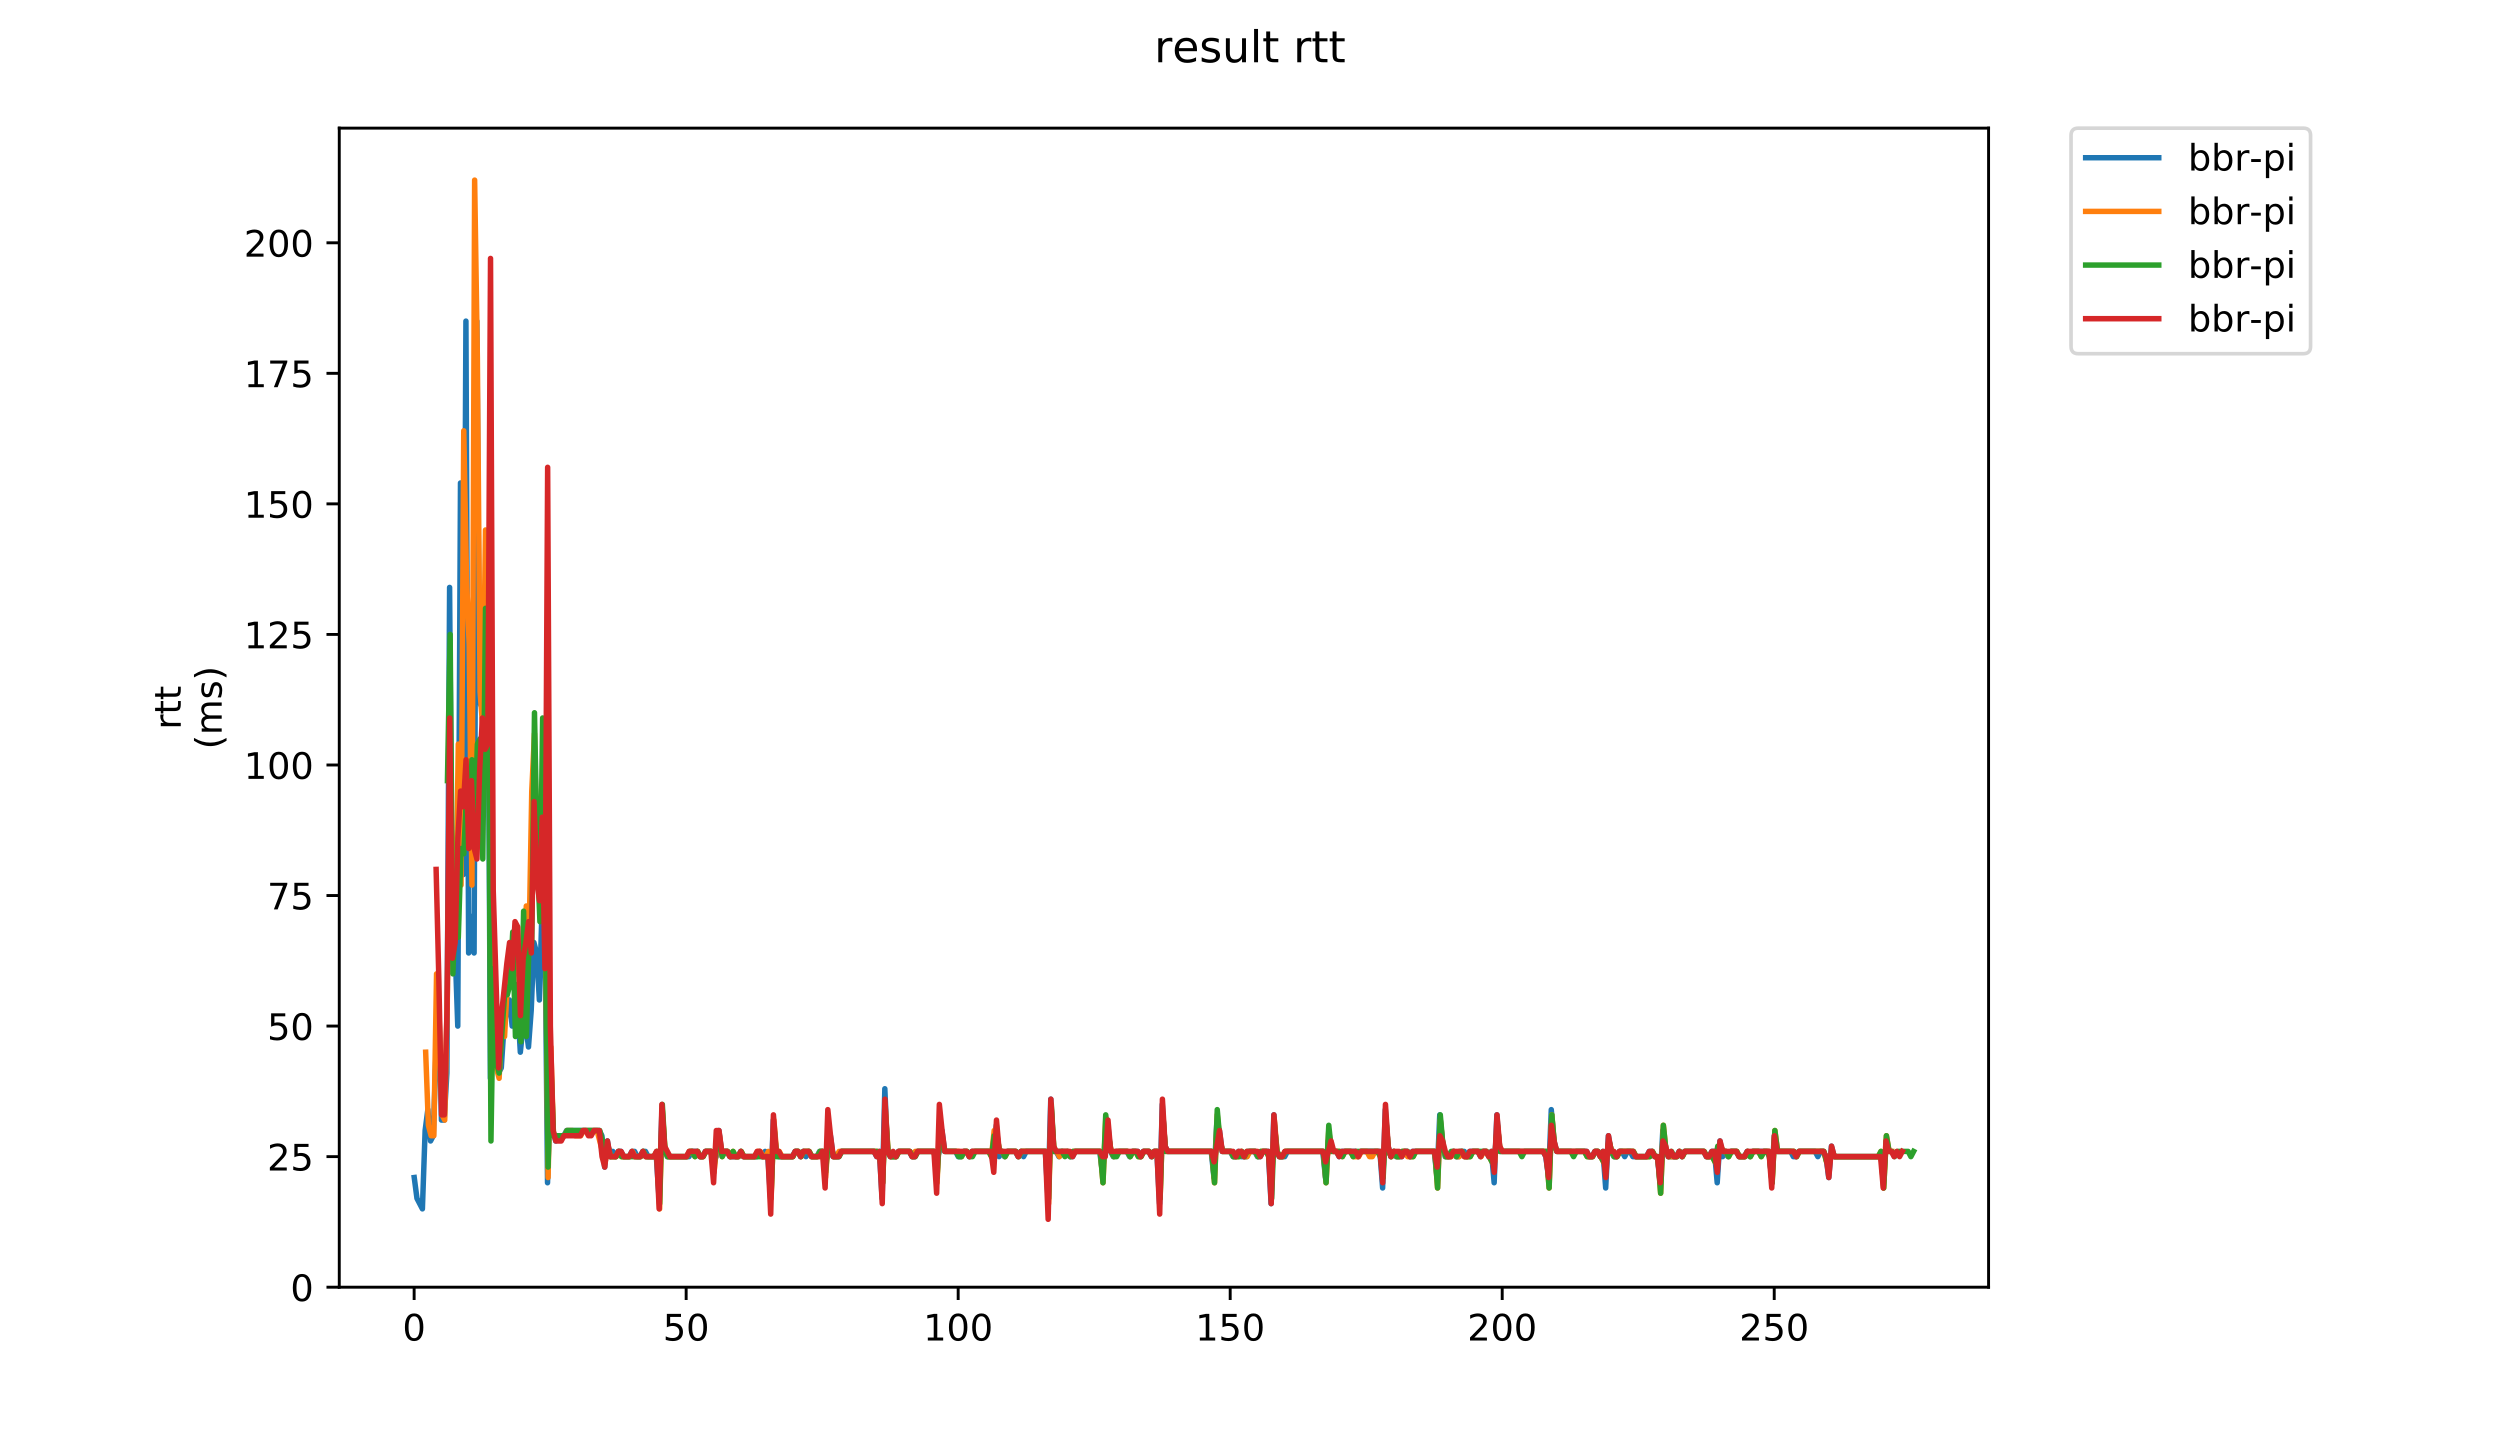 <?xml version="1.0" encoding="utf-8" standalone="no"?>
<!DOCTYPE svg PUBLIC "-//W3C//DTD SVG 1.1//EN"
  "http://www.w3.org/Graphics/SVG/1.1/DTD/svg11.dtd">
<!-- Created with matplotlib (https://matplotlib.org/) -->
<svg height="396pt" version="1.1" viewBox="0 0 684 396" width="684pt" xmlns="http://www.w3.org/2000/svg" xmlns:xlink="http://www.w3.org/1999/xlink">
 <defs>
  <style type="text/css">
*{stroke-linecap:butt;stroke-linejoin:round;}
  </style>
 </defs>
 <g id="figure_1">
  <g id="patch_1">
   <path d="M 0 396 
L 684 396 
L 684 0 
L 0 0 
z
" style="fill:#ffffff;"/>
  </g>
  <g id="axes_1">
   <g id="patch_2">
    <path d="M 92.824 352.174 
L 544.074 352.174 
L 544.074 35.062 
L 92.824 35.062 
z
" style="fill:#ffffff;"/>
   </g>
   <g id="matplotlib.axis_1">
    <g id="xtick_1">
     <g id="line2d_1">
      <defs>
       <path d="M 0 0 
L 0 3.5 
" id="m806286af19" style="stroke:#000000;stroke-width:0.8;"/>
      </defs>
      <g>
       <use style="stroke:#000000;stroke-width:0.8;" x="113.308" xlink:href="#m806286af19" y="352.174"/>
      </g>
     </g>
     <g id="text_1">
      <!-- 0 -->
      <defs>
       <path d="M 31.781 66.406 
Q 24.172 66.406 20.328 58.906 
Q 16.5 51.422 16.5 36.375 
Q 16.5 21.391 20.328 13.891 
Q 24.172 6.391 31.781 6.391 
Q 39.453 6.391 43.281 13.891 
Q 47.125 21.391 47.125 36.375 
Q 47.125 51.422 43.281 58.906 
Q 39.453 66.406 31.781 66.406 
z
M 31.781 74.219 
Q 44.047 74.219 50.516 64.516 
Q 56.984 54.828 56.984 36.375 
Q 56.984 17.969 50.516 8.266 
Q 44.047 -1.422 31.781 -1.422 
Q 19.531 -1.422 13.062 8.266 
Q 6.594 17.969 6.594 36.375 
Q 6.594 54.828 13.062 64.516 
Q 19.531 74.219 31.781 74.219 
z
" id="DejaVuSans-48"/>
      </defs>
      <g transform="translate(110.127 366.773)scale(0.1 -0.1)">
       <use xlink:href="#DejaVuSans-48"/>
      </g>
     </g>
    </g>
    <g id="xtick_2">
     <g id="line2d_2">
      <g>
       <use style="stroke:#000000;stroke-width:0.8;" x="187.732" xlink:href="#m806286af19" y="352.174"/>
      </g>
     </g>
     <g id="text_2">
      <!-- 50 -->
      <defs>
       <path d="M 10.797 72.906 
L 49.516 72.906 
L 49.516 64.594 
L 19.828 64.594 
L 19.828 46.734 
Q 21.969 47.469 24.109 47.828 
Q 26.266 48.188 28.422 48.188 
Q 40.625 48.188 47.75 41.5 
Q 54.891 34.812 54.891 23.391 
Q 54.891 11.625 47.562 5.094 
Q 40.234 -1.422 26.906 -1.422 
Q 22.312 -1.422 17.547 -0.641 
Q 12.797 0.141 7.719 1.703 
L 7.719 11.625 
Q 12.109 9.234 16.797 8.062 
Q 21.484 6.891 26.703 6.891 
Q 35.156 6.891 40.078 11.328 
Q 45.016 15.766 45.016 23.391 
Q 45.016 31 40.078 35.438 
Q 35.156 39.891 26.703 39.891 
Q 22.75 39.891 18.812 39.016 
Q 14.891 38.141 10.797 36.281 
z
" id="DejaVuSans-53"/>
      </defs>
      <g transform="translate(181.37 366.773)scale(0.1 -0.1)">
       <use xlink:href="#DejaVuSans-53"/>
       <use x="63.623" xlink:href="#DejaVuSans-48"/>
      </g>
     </g>
    </g>
    <g id="xtick_3">
     <g id="line2d_3">
      <g>
       <use style="stroke:#000000;stroke-width:0.8;" x="262.156" xlink:href="#m806286af19" y="352.174"/>
      </g>
     </g>
     <g id="text_3">
      <!-- 100 -->
      <defs>
       <path d="M 12.406 8.297 
L 28.516 8.297 
L 28.516 63.922 
L 10.984 60.406 
L 10.984 69.391 
L 28.422 72.906 
L 38.281 72.906 
L 38.281 8.297 
L 54.391 8.297 
L 54.391 0 
L 12.406 0 
z
" id="DejaVuSans-49"/>
      </defs>
      <g transform="translate(252.612 366.773)scale(0.1 -0.1)">
       <use xlink:href="#DejaVuSans-49"/>
       <use x="63.623" xlink:href="#DejaVuSans-48"/>
       <use x="127.246" xlink:href="#DejaVuSans-48"/>
      </g>
     </g>
    </g>
    <g id="xtick_4">
     <g id="line2d_4">
      <g>
       <use style="stroke:#000000;stroke-width:0.8;" x="336.58" xlink:href="#m806286af19" y="352.174"/>
      </g>
     </g>
     <g id="text_4">
      <!-- 150 -->
      <g transform="translate(327.036 366.773)scale(0.1 -0.1)">
       <use xlink:href="#DejaVuSans-49"/>
       <use x="63.623" xlink:href="#DejaVuSans-53"/>
       <use x="127.246" xlink:href="#DejaVuSans-48"/>
      </g>
     </g>
    </g>
    <g id="xtick_5">
     <g id="line2d_5">
      <g>
       <use style="stroke:#000000;stroke-width:0.8;" x="411.004" xlink:href="#m806286af19" y="352.174"/>
      </g>
     </g>
     <g id="text_5">
      <!-- 200 -->
      <defs>
       <path d="M 19.188 8.297 
L 53.609 8.297 
L 53.609 0 
L 7.328 0 
L 7.328 8.297 
Q 12.938 14.109 22.625 23.891 
Q 32.328 33.688 34.812 36.531 
Q 39.547 41.844 41.422 45.531 
Q 43.312 49.219 43.312 52.781 
Q 43.312 58.594 39.234 62.25 
Q 35.156 65.922 28.609 65.922 
Q 23.969 65.922 18.812 64.312 
Q 13.672 62.703 7.812 59.422 
L 7.812 69.391 
Q 13.766 71.781 18.938 73 
Q 24.125 74.219 28.422 74.219 
Q 39.75 74.219 46.484 68.547 
Q 53.219 62.891 53.219 53.422 
Q 53.219 48.922 51.531 44.891 
Q 49.859 40.875 45.406 35.406 
Q 44.188 33.984 37.641 27.219 
Q 31.109 20.453 19.188 8.297 
z
" id="DejaVuSans-50"/>
      </defs>
      <g transform="translate(401.46 366.773)scale(0.1 -0.1)">
       <use xlink:href="#DejaVuSans-50"/>
       <use x="63.623" xlink:href="#DejaVuSans-48"/>
       <use x="127.246" xlink:href="#DejaVuSans-48"/>
      </g>
     </g>
    </g>
    <g id="xtick_6">
     <g id="line2d_6">
      <g>
       <use style="stroke:#000000;stroke-width:0.8;" x="485.428" xlink:href="#m806286af19" y="352.174"/>
      </g>
     </g>
     <g id="text_6">
      <!-- 250 -->
      <g transform="translate(475.884 366.773)scale(0.1 -0.1)">
       <use xlink:href="#DejaVuSans-50"/>
       <use x="63.623" xlink:href="#DejaVuSans-53"/>
       <use x="127.246" xlink:href="#DejaVuSans-48"/>
      </g>
     </g>
    </g>
   </g>
   <g id="matplotlib.axis_2">
    <g id="ytick_1">
     <g id="line2d_7">
      <defs>
       <path d="M 0 0 
L -3.5 0 
" id="me4556313b2" style="stroke:#000000;stroke-width:0.8;"/>
      </defs>
      <g>
       <use style="stroke:#000000;stroke-width:0.8;" x="92.824" xlink:href="#me4556313b2" y="352.174"/>
      </g>
     </g>
     <g id="text_7">
      <!-- 0 -->
      <g transform="translate(79.461 355.973)scale(0.1 -0.1)">
       <use xlink:href="#DejaVuSans-48"/>
      </g>
     </g>
    </g>
    <g id="ytick_2">
     <g id="line2d_8">
      <g>
       <use style="stroke:#000000;stroke-width:0.8;" x="92.824" xlink:href="#me4556313b2" y="316.455"/>
      </g>
     </g>
     <g id="text_8">
      <!-- 25 -->
      <g transform="translate(73.099 320.255)scale(0.1 -0.1)">
       <use xlink:href="#DejaVuSans-50"/>
       <use x="63.623" xlink:href="#DejaVuSans-53"/>
      </g>
     </g>
    </g>
    <g id="ytick_3">
     <g id="line2d_9">
      <g>
       <use style="stroke:#000000;stroke-width:0.8;" x="92.824" xlink:href="#me4556313b2" y="280.737"/>
      </g>
     </g>
     <g id="text_9">
      <!-- 50 -->
      <g transform="translate(73.099 284.536)scale(0.1 -0.1)">
       <use xlink:href="#DejaVuSans-53"/>
       <use x="63.623" xlink:href="#DejaVuSans-48"/>
      </g>
     </g>
    </g>
    <g id="ytick_4">
     <g id="line2d_10">
      <g>
       <use style="stroke:#000000;stroke-width:0.8;" x="92.824" xlink:href="#me4556313b2" y="245.018"/>
      </g>
     </g>
     <g id="text_10">
      <!-- 75 -->
      <defs>
       <path d="M 8.203 72.906 
L 55.078 72.906 
L 55.078 68.703 
L 28.609 0 
L 18.312 0 
L 43.219 64.594 
L 8.203 64.594 
z
" id="DejaVuSans-55"/>
      </defs>
      <g transform="translate(73.099 248.817)scale(0.1 -0.1)">
       <use xlink:href="#DejaVuSans-55"/>
       <use x="63.623" xlink:href="#DejaVuSans-53"/>
      </g>
     </g>
    </g>
    <g id="ytick_5">
     <g id="line2d_11">
      <g>
       <use style="stroke:#000000;stroke-width:0.8;" x="92.824" xlink:href="#me4556313b2" y="209.299"/>
      </g>
     </g>
     <g id="text_11">
      <!-- 100 -->
      <g transform="translate(66.736 213.098)scale(0.1 -0.1)">
       <use xlink:href="#DejaVuSans-49"/>
       <use x="63.623" xlink:href="#DejaVuSans-48"/>
       <use x="127.246" xlink:href="#DejaVuSans-48"/>
      </g>
     </g>
    </g>
    <g id="ytick_6">
     <g id="line2d_12">
      <g>
       <use style="stroke:#000000;stroke-width:0.8;" x="92.824" xlink:href="#me4556313b2" y="173.58"/>
      </g>
     </g>
     <g id="text_12">
      <!-- 125 -->
      <g transform="translate(66.736 177.379)scale(0.1 -0.1)">
       <use xlink:href="#DejaVuSans-49"/>
       <use x="63.623" xlink:href="#DejaVuSans-50"/>
       <use x="127.246" xlink:href="#DejaVuSans-53"/>
      </g>
     </g>
    </g>
    <g id="ytick_7">
     <g id="line2d_13">
      <g>
       <use style="stroke:#000000;stroke-width:0.8;" x="92.824" xlink:href="#me4556313b2" y="137.861"/>
      </g>
     </g>
     <g id="text_13">
      <!-- 150 -->
      <g transform="translate(66.736 141.66)scale(0.1 -0.1)">
       <use xlink:href="#DejaVuSans-49"/>
       <use x="63.623" xlink:href="#DejaVuSans-53"/>
       <use x="127.246" xlink:href="#DejaVuSans-48"/>
      </g>
     </g>
    </g>
    <g id="ytick_8">
     <g id="line2d_14">
      <g>
       <use style="stroke:#000000;stroke-width:0.8;" x="92.824" xlink:href="#me4556313b2" y="102.142"/>
      </g>
     </g>
     <g id="text_14">
      <!-- 175 -->
      <g transform="translate(66.736 105.942)scale(0.1 -0.1)">
       <use xlink:href="#DejaVuSans-49"/>
       <use x="63.623" xlink:href="#DejaVuSans-55"/>
       <use x="127.246" xlink:href="#DejaVuSans-53"/>
      </g>
     </g>
    </g>
    <g id="ytick_9">
     <g id="line2d_15">
      <g>
       <use style="stroke:#000000;stroke-width:0.8;" x="92.824" xlink:href="#me4556313b2" y="66.424"/>
      </g>
     </g>
     <g id="text_15">
      <!-- 200 -->
      <g transform="translate(66.736 70.223)scale(0.1 -0.1)">
       <use xlink:href="#DejaVuSans-50"/>
       <use x="63.623" xlink:href="#DejaVuSans-48"/>
       <use x="127.246" xlink:href="#DejaVuSans-48"/>
      </g>
     </g>
    </g>
    <g id="text_16">
     <!-- rtt -->
     <defs>
      <path d="M 41.109 46.297 
Q 39.594 47.172 37.812 47.578 
Q 36.031 48 33.891 48 
Q 26.266 48 22.188 43.047 
Q 18.109 38.094 18.109 28.812 
L 18.109 0 
L 9.078 0 
L 9.078 54.688 
L 18.109 54.688 
L 18.109 46.188 
Q 20.953 51.172 25.484 53.578 
Q 30.031 56 36.531 56 
Q 37.453 56 38.578 55.875 
Q 39.703 55.766 41.062 55.516 
z
" id="DejaVuSans-114"/>
      <path d="M 18.312 70.219 
L 18.312 54.688 
L 36.812 54.688 
L 36.812 47.703 
L 18.312 47.703 
L 18.312 18.016 
Q 18.312 11.328 20.141 9.422 
Q 21.969 7.516 27.594 7.516 
L 36.812 7.516 
L 36.812 0 
L 27.594 0 
Q 17.188 0 13.234 3.875 
Q 9.281 7.766 9.281 18.016 
L 9.281 47.703 
L 2.688 47.703 
L 2.688 54.688 
L 9.281 54.688 
L 9.281 70.219 
z
" id="DejaVuSans-116"/>
     </defs>
     <g transform="translate(49.459 199.594)rotate(-90)scale(0.1 -0.1)">
      <use xlink:href="#DejaVuSans-114"/>
      <use x="41.113" xlink:href="#DejaVuSans-116"/>
      <use x="80.322" xlink:href="#DejaVuSans-116"/>
     </g>
     <!-- (ms) -->
     <defs>
      <path d="M 31 75.875 
Q 24.469 64.656 21.281 53.656 
Q 18.109 42.672 18.109 31.391 
Q 18.109 20.125 21.312 9.062 
Q 24.516 -2 31 -13.188 
L 23.188 -13.188 
Q 15.875 -1.703 12.234 9.375 
Q 8.594 20.453 8.594 31.391 
Q 8.594 42.281 12.203 53.312 
Q 15.828 64.359 23.188 75.875 
z
" id="DejaVuSans-40"/>
      <path d="M 52 44.188 
Q 55.375 50.25 60.062 53.125 
Q 64.75 56 71.094 56 
Q 79.641 56 84.281 50.016 
Q 88.922 44.047 88.922 33.016 
L 88.922 0 
L 79.891 0 
L 79.891 32.719 
Q 79.891 40.578 77.094 44.375 
Q 74.312 48.188 68.609 48.188 
Q 61.625 48.188 57.562 43.547 
Q 53.516 38.922 53.516 30.906 
L 53.516 0 
L 44.484 0 
L 44.484 32.719 
Q 44.484 40.625 41.703 44.406 
Q 38.922 48.188 33.109 48.188 
Q 26.219 48.188 22.156 43.531 
Q 18.109 38.875 18.109 30.906 
L 18.109 0 
L 9.078 0 
L 9.078 54.688 
L 18.109 54.688 
L 18.109 46.188 
Q 21.188 51.219 25.484 53.609 
Q 29.781 56 35.688 56 
Q 41.656 56 45.828 52.969 
Q 50 49.953 52 44.188 
z
" id="DejaVuSans-109"/>
      <path d="M 44.281 53.078 
L 44.281 44.578 
Q 40.484 46.531 36.375 47.5 
Q 32.281 48.484 27.875 48.484 
Q 21.188 48.484 17.844 46.438 
Q 14.5 44.391 14.5 40.281 
Q 14.5 37.156 16.891 35.375 
Q 19.281 33.594 26.516 31.984 
L 29.594 31.297 
Q 39.156 29.25 43.188 25.516 
Q 47.219 21.781 47.219 15.094 
Q 47.219 7.469 41.188 3.016 
Q 35.156 -1.422 24.609 -1.422 
Q 20.219 -1.422 15.453 -0.562 
Q 10.688 0.297 5.422 2 
L 5.422 11.281 
Q 10.406 8.688 15.234 7.391 
Q 20.062 6.109 24.812 6.109 
Q 31.156 6.109 34.562 8.281 
Q 37.984 10.453 37.984 14.406 
Q 37.984 18.062 35.516 20.016 
Q 33.062 21.969 24.703 23.781 
L 21.578 24.516 
Q 13.234 26.266 9.516 29.906 
Q 5.812 33.547 5.812 39.891 
Q 5.812 47.609 11.281 51.797 
Q 16.75 56 26.812 56 
Q 31.781 56 36.172 55.266 
Q 40.578 54.547 44.281 53.078 
z
" id="DejaVuSans-115"/>
      <path d="M 8.016 75.875 
L 15.828 75.875 
Q 23.141 64.359 26.781 53.312 
Q 30.422 42.281 30.422 31.391 
Q 30.422 20.453 26.781 9.375 
Q 23.141 -1.703 15.828 -13.188 
L 8.016 -13.188 
Q 14.5 -2 17.703 9.062 
Q 20.906 20.125 20.906 31.391 
Q 20.906 42.672 17.703 53.656 
Q 14.5 64.656 8.016 75.875 
z
" id="DejaVuSans-41"/>
     </defs>
     <g transform="translate(60.657 204.995)rotate(-90)scale(0.1 -0.1)">
      <use xlink:href="#DejaVuSans-40"/>
      <use x="39.014" xlink:href="#DejaVuSans-109"/>
      <use x="136.426" xlink:href="#DejaVuSans-115"/>
      <use x="188.525" xlink:href="#DejaVuSans-41"/>
     </g>
    </g>
   </g>
   <g id="line2d_16">
    <path clip-path="url(#p3141a707de)" d="M 113.335 322.17 
L 114.08 327.885 
L 115.568 330.743 
L 116.312 309.312 
L 117.056 303.597 
L 117.801 312.169 
L 118.545 310.74 
L 119.289 287.88 
L 120.033 273.593 
L 120.778 306.454 
L 121.522 306.454 
L 122.266 293.595 
L 123.01 160.721 
L 123.755 262.163 
L 124.499 259.305 
L 125.243 280.737 
L 125.987 132.146 
L 126.732 239.303 
L 127.476 87.855 
L 128.22 260.734 
L 128.964 250.733 
L 129.709 260.734 
L 130.453 87.855 
L 131.197 192.154 
L 131.941 193.583 
L 132.685 215.014 
L 133.43 150.72 
L 134.174 295.024 
L 134.918 282.165 
L 135.662 283.594 
L 136.407 293.595 
L 137.151 292.167 
L 137.895 280.737 
L 138.639 276.45 
L 139.384 273.593 
L 140.128 280.737 
L 141.616 275.022 
L 142.361 287.88 
L 143.105 280.737 
L 143.849 280.737 
L 144.593 286.452 
L 145.338 276.45 
L 146.082 257.876 
L 146.826 260.734 
L 147.57 273.593 
L 148.314 247.875 
L 149.059 247.875 
L 149.803 323.599 
L 150.547 297.882 
L 151.291 309.312 
L 152.036 312.169 
L 152.78 310.74 
L 154.268 310.74 
L 155.013 309.312 
L 163.943 309.312 
L 164.688 310.74 
L 165.432 319.313 
L 166.176 312.169 
L 166.92 316.455 
L 167.665 315.027 
L 168.409 316.455 
L 169.153 315.027 
L 169.897 315.027 
L 170.642 316.455 
L 172.13 316.455 
L 172.874 315.027 
L 173.619 315.027 
L 174.363 316.455 
L 175.107 316.455 
L 175.851 315.027 
L 176.596 315.027 
L 177.34 316.455 
L 179.573 316.455 
L 180.317 327.885 
L 181.061 305.025 
L 181.805 313.598 
L 182.549 316.455 
L 188.503 316.455 
L 189.248 315.027 
L 190.736 315.027 
L 191.48 316.455 
L 192.225 316.455 
L 192.969 315.027 
L 194.457 315.027 
L 195.202 317.884 
L 195.946 316.455 
L 196.69 309.312 
L 197.434 315.027 
L 198.923 315.027 
L 199.667 316.455 
L 201.9 316.455 
L 202.644 315.027 
L 203.388 316.455 
L 207.109 316.455 
L 207.854 315.027 
L 208.598 316.455 
L 209.342 315.027 
L 210.086 316.455 
L 210.831 327.885 
L 211.575 306.454 
L 212.319 315.027 
L 213.063 316.455 
L 216.784 316.455 
L 217.529 315.027 
L 218.273 315.027 
L 219.017 316.455 
L 219.761 315.027 
L 220.506 316.455 
L 221.25 315.027 
L 221.994 316.455 
L 223.483 316.455 
L 224.227 315.027 
L 224.971 315.027 
L 225.715 317.884 
L 226.46 316.455 
L 227.204 310.74 
L 227.948 316.455 
L 229.436 316.455 
L 230.181 315.027 
L 239.112 315.027 
L 239.856 316.455 
L 240.6 315.027 
L 241.344 327.885 
L 242.089 297.882 
L 242.833 315.027 
L 243.577 316.455 
L 245.065 316.455 
L 245.81 315.027 
L 248.787 315.027 
L 249.531 316.455 
L 250.275 316.455 
L 251.019 315.027 
L 255.485 315.027 
L 256.229 317.884 
L 256.973 315.027 
L 257.718 309.312 
L 258.462 315.027 
L 261.439 315.027 
L 262.183 316.455 
L 262.927 316.455 
L 263.671 315.027 
L 264.416 315.027 
L 265.16 316.455 
L 265.904 315.027 
L 271.858 315.027 
L 272.602 307.883 
L 273.347 316.455 
L 274.091 315.027 
L 274.835 316.455 
L 275.579 315.027 
L 277.812 315.027 
L 278.556 316.455 
L 279.3 315.027 
L 280.045 316.455 
L 280.789 315.027 
L 285.999 315.027 
L 286.743 327.885 
L 287.487 300.739 
L 288.231 315.027 
L 288.976 315.027 
L 289.72 316.455 
L 290.464 315.027 
L 291.953 315.027 
L 292.697 316.455 
L 293.441 316.455 
L 294.185 315.027 
L 300.883 315.027 
L 301.628 320.742 
L 302.372 313.598 
L 303.116 307.883 
L 303.86 315.027 
L 304.605 316.455 
L 305.349 315.027 
L 308.326 315.027 
L 309.07 316.455 
L 309.814 315.027 
L 311.303 315.027 
L 312.047 316.455 
L 312.791 315.027 
L 314.28 315.027 
L 315.024 316.455 
L 315.768 315.027 
L 316.512 315.027 
L 317.257 329.314 
L 318.001 302.168 
L 318.745 313.598 
L 319.489 315.027 
L 331.397 315.027 
L 332.141 322.17 
L 332.886 307.883 
L 333.63 309.312 
L 334.374 315.027 
L 336.607 315.027 
L 337.351 316.455 
L 338.095 316.455 
L 338.84 315.027 
L 339.584 316.455 
L 341.072 316.455 
L 341.817 315.027 
L 343.305 315.027 
L 344.049 316.455 
L 344.793 316.455 
L 345.538 315.027 
L 347.026 315.027 
L 347.77 329.314 
L 348.515 305.025 
L 349.259 315.027 
L 350.003 316.455 
L 351.492 316.455 
L 352.236 315.027 
L 361.911 315.027 
L 362.655 322.17 
L 363.399 312.169 
L 364.888 315.027 
L 365.632 315.027 
L 366.376 316.455 
L 367.121 315.027 
L 370.842 315.027 
L 371.586 316.455 
L 372.33 315.027 
L 377.54 315.027 
L 378.284 325.028 
L 379.028 303.597 
L 379.773 313.598 
L 380.517 316.455 
L 381.261 315.027 
L 382.005 316.455 
L 383.494 316.455 
L 384.238 315.027 
L 384.982 315.027 
L 385.727 316.455 
L 386.471 315.027 
L 392.425 315.027 
L 393.169 322.17 
L 393.913 305.025 
L 394.657 312.169 
L 395.402 316.455 
L 396.89 316.455 
L 397.634 315.027 
L 398.379 316.455 
L 399.123 316.455 
L 399.867 315.027 
L 400.611 315.027 
L 401.356 316.455 
L 402.1 315.027 
L 404.333 315.027 
L 405.077 316.455 
L 405.821 315.027 
L 406.565 315.027 
L 407.31 316.455 
L 408.054 315.027 
L 408.798 323.599 
L 409.542 305.025 
L 410.286 315.027 
L 422.194 315.027 
L 422.939 316.455 
L 423.683 322.17 
L 424.427 303.597 
L 425.171 312.169 
L 425.915 315.027 
L 434.102 315.027 
L 434.846 316.455 
L 435.591 316.455 
L 436.335 315.027 
L 437.079 315.027 
L 437.823 316.455 
L 438.568 315.027 
L 439.312 325.028 
L 440.056 310.74 
L 440.8 315.027 
L 441.544 316.455 
L 442.289 316.455 
L 443.033 315.027 
L 443.777 315.027 
L 444.521 316.455 
L 445.266 315.027 
L 446.01 315.027 
L 446.754 316.455 
L 450.475 316.455 
L 451.22 315.027 
L 451.964 315.027 
L 452.708 316.455 
L 453.452 316.455 
L 454.197 323.599 
L 454.941 309.312 
L 455.685 315.027 
L 456.429 316.455 
L 458.662 316.455 
L 459.406 315.027 
L 460.15 316.455 
L 460.895 315.027 
L 466.104 315.027 
L 466.849 316.455 
L 467.593 316.455 
L 468.337 315.027 
L 469.081 315.027 
L 469.826 323.599 
L 470.57 312.169 
L 471.314 316.455 
L 472.058 315.027 
L 472.802 316.455 
L 473.547 315.027 
L 475.035 315.027 
L 475.779 316.455 
L 477.268 316.455 
L 478.012 315.027 
L 478.756 316.455 
L 479.501 315.027 
L 483.966 315.027 
L 484.71 322.17 
L 485.455 310.74 
L 486.199 315.027 
L 489.92 315.027 
L 490.664 316.455 
L 491.408 316.455 
L 492.153 315.027 
L 496.618 315.027 
L 497.362 316.455 
L 498.107 315.027 
L 498.851 315.027 
L 499.595 316.455 
L 500.339 322.17 
L 501.084 313.598 
L 501.828 316.455 
L 514.48 316.455 
L 514.48 316.455 
" style="fill:none;stroke:#1f77b4;stroke-linecap:square;stroke-width:1.5;"/>
   </g>
   <g id="line2d_17">
    <path clip-path="url(#p3141a707de)" d="M 116.464 287.88 
L 117.208 307.883 
L 117.953 310.74 
L 118.697 310.74 
L 119.441 266.449 
L 120.185 279.308 
L 120.929 305.025 
L 121.674 306.454 
L 122.418 270.735 
L 123.162 213.585 
L 123.906 246.446 
L 124.651 253.59 
L 125.395 203.584 
L 126.139 242.16 
L 126.883 117.859 
L 127.628 157.864 
L 128.372 176.438 
L 129.116 242.16 
L 129.86 49.279 
L 130.605 97.856 
L 131.349 189.296 
L 132.093 199.298 
L 132.837 145.005 
L 133.582 146.434 
L 134.326 282.165 
L 135.07 273.593 
L 135.814 292.167 
L 136.558 295.024 
L 137.303 279.308 
L 138.047 283.594 
L 138.791 269.307 
L 140.28 260.734 
L 141.024 266.449 
L 141.768 263.591 
L 142.512 275.022 
L 143.257 259.305 
L 144.001 247.875 
L 144.745 257.876 
L 145.489 216.443 
L 146.234 200.726 
L 146.978 242.16 
L 148.466 220.729 
L 149.211 250.733 
L 149.955 322.17 
L 150.699 286.452 
L 151.443 310.74 
L 154.42 310.74 
L 155.164 309.312 
L 156.653 309.312 
L 157.397 310.74 
L 158.886 310.74 
L 159.63 309.312 
L 163.351 309.312 
L 165.584 317.884 
L 166.328 313.598 
L 167.072 316.455 
L 168.561 316.455 
L 169.305 315.027 
L 170.049 316.455 
L 172.282 316.455 
L 173.026 315.027 
L 173.77 316.455 
L 175.259 316.455 
L 176.003 315.027 
L 176.747 316.455 
L 178.98 316.455 
L 179.724 315.027 
L 180.469 330.743 
L 181.213 303.597 
L 181.957 315.027 
L 182.701 316.455 
L 187.911 316.455 
L 188.655 315.027 
L 189.399 315.027 
L 190.144 316.455 
L 190.888 315.027 
L 191.632 316.455 
L 192.376 316.455 
L 193.121 315.027 
L 194.609 315.027 
L 195.353 320.742 
L 196.098 313.598 
L 196.842 310.74 
L 197.586 316.455 
L 198.33 315.027 
L 199.075 315.027 
L 199.819 316.455 
L 200.563 315.027 
L 201.307 316.455 
L 202.051 316.455 
L 202.796 315.027 
L 203.54 316.455 
L 206.517 316.455 
L 207.261 315.027 
L 208.005 315.027 
L 208.75 316.455 
L 209.494 316.455 
L 210.238 315.027 
L 210.982 327.885 
L 211.727 306.454 
L 212.471 315.027 
L 213.215 315.027 
L 213.959 316.455 
L 216.936 316.455 
L 217.68 315.027 
L 218.425 315.027 
L 219.169 316.455 
L 219.913 315.027 
L 221.402 315.027 
L 222.146 316.455 
L 223.634 316.455 
L 224.379 315.027 
L 225.123 315.027 
L 225.867 322.17 
L 226.611 312.169 
L 227.356 313.598 
L 228.1 316.455 
L 228.844 316.455 
L 229.588 315.027 
L 240.008 315.027 
L 240.752 316.455 
L 241.496 323.599 
L 242.24 303.597 
L 242.985 315.027 
L 243.729 316.455 
L 245.217 316.455 
L 245.962 315.027 
L 248.939 315.027 
L 249.683 316.455 
L 250.427 315.027 
L 255.637 315.027 
L 256.381 323.599 
L 257.125 307.883 
L 257.869 313.598 
L 258.614 315.027 
L 262.335 315.027 
L 263.079 316.455 
L 263.823 315.027 
L 264.568 315.027 
L 265.312 316.455 
L 266.056 315.027 
L 270.521 315.027 
L 271.266 316.455 
L 272.01 309.312 
L 272.754 310.74 
L 273.498 315.027 
L 274.243 315.027 
L 274.987 316.455 
L 275.731 315.027 
L 277.964 315.027 
L 278.708 316.455 
L 279.452 315.027 
L 286.15 315.027 
L 286.895 329.314 
L 287.639 303.597 
L 288.383 315.027 
L 289.127 315.027 
L 289.872 316.455 
L 290.616 315.027 
L 292.104 315.027 
L 292.849 316.455 
L 293.593 315.027 
L 301.035 315.027 
L 301.779 323.599 
L 302.524 306.454 
L 304.012 315.027 
L 304.756 316.455 
L 305.501 315.027 
L 308.478 315.027 
L 309.222 316.455 
L 309.966 315.027 
L 310.71 315.027 
L 311.455 316.455 
L 312.199 316.455 
L 312.943 315.027 
L 314.432 315.027 
L 315.176 316.455 
L 315.92 315.027 
L 316.664 315.027 
L 317.408 327.885 
L 318.153 305.025 
L 318.897 315.027 
L 331.549 315.027 
L 332.293 323.599 
L 333.037 305.025 
L 333.782 312.169 
L 334.526 315.027 
L 336.759 315.027 
L 337.503 316.455 
L 338.991 316.455 
L 339.736 315.027 
L 340.48 316.455 
L 341.224 316.455 
L 341.968 315.027 
L 343.457 315.027 
L 344.201 316.455 
L 344.945 315.027 
L 346.434 315.027 
L 347.178 316.455 
L 347.922 323.599 
L 348.666 306.454 
L 349.411 315.027 
L 350.155 316.455 
L 350.899 316.455 
L 351.643 315.027 
L 362.063 315.027 
L 362.807 323.599 
L 363.551 309.312 
L 364.295 315.027 
L 366.528 315.027 
L 367.272 316.455 
L 368.017 315.027 
L 369.505 315.027 
L 370.249 316.455 
L 371.738 316.455 
L 372.482 315.027 
L 373.971 315.027 
L 374.715 316.455 
L 375.459 316.455 
L 376.203 315.027 
L 376.948 315.027 
L 377.692 316.455 
L 378.436 319.313 
L 379.18 306.454 
L 379.925 315.027 
L 380.669 316.455 
L 381.413 315.027 
L 382.157 316.455 
L 382.901 316.455 
L 383.646 315.027 
L 384.39 315.027 
L 385.134 316.455 
L 386.623 316.455 
L 387.367 315.027 
L 392.577 315.027 
L 393.321 325.028 
L 394.065 306.454 
L 394.809 313.598 
L 395.554 316.455 
L 397.042 316.455 
L 397.786 315.027 
L 398.53 316.455 
L 399.275 316.455 
L 400.019 315.027 
L 400.763 316.455 
L 402.252 316.455 
L 402.996 315.027 
L 404.484 315.027 
L 405.229 316.455 
L 405.973 315.027 
L 406.717 315.027 
L 408.206 317.884 
L 408.95 317.884 
L 409.694 307.883 
L 410.438 315.027 
L 423.09 315.027 
L 423.835 325.028 
L 424.579 305.025 
L 425.323 313.598 
L 426.067 315.027 
L 433.51 315.027 
L 434.254 316.455 
L 435.742 316.455 
L 436.487 315.027 
L 437.231 315.027 
L 438.719 317.884 
L 439.464 317.884 
L 440.208 312.169 
L 440.952 315.027 
L 441.696 316.455 
L 442.441 316.455 
L 443.185 315.027 
L 446.906 315.027 
L 447.65 316.455 
L 451.371 316.455 
L 452.116 315.027 
L 452.86 316.455 
L 453.604 316.455 
L 454.348 326.457 
L 455.093 307.883 
L 455.837 315.027 
L 456.581 316.455 
L 458.814 316.455 
L 459.558 315.027 
L 460.302 316.455 
L 461.047 315.027 
L 466.256 315.027 
L 467 316.455 
L 468.489 316.455 
L 469.233 317.884 
L 469.977 315.027 
L 470.722 313.598 
L 471.466 315.027 
L 472.21 315.027 
L 472.954 316.455 
L 473.699 315.027 
L 475.187 315.027 
L 475.931 316.455 
L 477.42 316.455 
L 478.164 315.027 
L 478.908 316.455 
L 479.652 315.027 
L 481.141 315.027 
L 481.885 316.455 
L 482.629 315.027 
L 484.118 315.027 
L 484.862 323.599 
L 485.606 309.312 
L 486.351 315.027 
L 490.816 315.027 
L 491.56 316.455 
L 492.305 315.027 
L 499.003 315.027 
L 499.747 317.884 
L 500.491 317.884 
L 501.235 315.027 
L 501.98 316.455 
L 513.887 316.455 
L 514.632 315.027 
L 515.376 325.028 
L 516.12 310.74 
L 516.864 315.027 
L 517.609 315.027 
L 517.609 315.027 
" style="fill:none;stroke:#ff7f0e;stroke-linecap:square;stroke-width:1.5;"/>
   </g>
   <g id="line2d_18">
    <path clip-path="url(#p3141a707de)" d="M 122.418 213.585 
L 123.162 173.58 
L 123.906 266.449 
L 124.651 246.446 
L 125.395 256.448 
L 126.139 232.159 
L 126.883 233.588 
L 127.628 217.871 
L 128.372 230.73 
L 129.116 207.87 
L 129.86 227.873 
L 130.605 203.584 
L 131.349 202.155 
L 132.093 235.016 
L 132.837 166.436 
L 133.582 170.723 
L 134.326 312.169 
L 135.07 265.02 
L 135.814 290.738 
L 136.558 293.595 
L 138.047 272.164 
L 138.791 272.164 
L 139.535 269.307 
L 140.28 255.019 
L 141.024 283.594 
L 141.768 269.307 
L 142.512 285.023 
L 143.257 249.304 
L 144.001 283.594 
L 144.745 257.876 
L 145.489 257.876 
L 146.234 195.011 
L 146.978 233.588 
L 147.722 252.161 
L 148.466 196.44 
L 149.211 252.161 
L 149.955 319.313 
L 150.699 290.738 
L 151.443 310.74 
L 154.42 310.74 
L 155.164 309.312 
L 164.095 309.312 
L 165.584 315.027 
L 166.328 313.598 
L 167.072 316.455 
L 168.561 316.455 
L 169.305 315.027 
L 170.049 316.455 
L 175.259 316.455 
L 176.003 315.027 
L 176.747 316.455 
L 178.98 316.455 
L 179.724 315.027 
L 180.469 329.314 
L 181.213 302.168 
L 181.957 315.027 
L 182.701 316.455 
L 187.911 316.455 
L 188.655 315.027 
L 189.399 315.027 
L 190.144 316.455 
L 190.888 315.027 
L 191.632 316.455 
L 192.376 316.455 
L 193.121 315.027 
L 194.609 315.027 
L 195.353 319.313 
L 196.098 312.169 
L 196.842 312.169 
L 197.586 316.455 
L 198.33 315.027 
L 199.075 315.027 
L 199.819 316.455 
L 200.563 315.027 
L 201.307 316.455 
L 202.051 316.455 
L 202.796 315.027 
L 203.54 316.455 
L 210.238 316.455 
L 210.982 326.457 
L 211.727 307.883 
L 212.471 316.455 
L 216.936 316.455 
L 217.68 315.027 
L 218.425 315.027 
L 219.169 316.455 
L 219.913 315.027 
L 221.402 315.027 
L 222.146 316.455 
L 223.634 316.455 
L 224.379 315.027 
L 225.123 315.027 
L 225.867 320.742 
L 226.611 312.169 
L 227.356 313.598 
L 228.1 316.455 
L 229.588 316.455 
L 230.333 315.027 
L 240.008 315.027 
L 240.752 316.455 
L 241.496 323.599 
L 242.24 305.025 
L 242.985 315.027 
L 243.729 316.455 
L 245.217 316.455 
L 245.962 315.027 
L 248.939 315.027 
L 249.683 316.455 
L 250.427 316.455 
L 251.171 315.027 
L 255.637 315.027 
L 256.381 322.17 
L 257.125 309.312 
L 257.869 313.598 
L 258.614 315.027 
L 261.591 315.027 
L 262.335 316.455 
L 263.079 316.455 
L 263.823 315.027 
L 264.568 315.027 
L 265.312 316.455 
L 266.056 316.455 
L 266.8 315.027 
L 270.521 315.027 
L 271.266 316.455 
L 272.01 310.74 
L 272.754 310.74 
L 273.498 315.027 
L 274.243 315.027 
L 274.987 316.455 
L 275.731 315.027 
L 277.964 315.027 
L 278.708 316.455 
L 279.452 315.027 
L 286.15 315.027 
L 286.895 327.885 
L 287.639 302.168 
L 288.383 315.027 
L 290.616 315.027 
L 291.36 316.455 
L 292.104 315.027 
L 292.849 316.455 
L 293.593 315.027 
L 301.035 315.027 
L 301.779 323.599 
L 302.524 305.025 
L 303.268 310.74 
L 304.012 315.027 
L 304.756 316.455 
L 305.501 316.455 
L 306.245 315.027 
L 308.478 315.027 
L 309.222 316.455 
L 309.966 315.027 
L 310.71 315.027 
L 311.455 316.455 
L 312.199 316.455 
L 312.943 315.027 
L 314.432 315.027 
L 315.176 316.455 
L 315.92 315.027 
L 316.664 315.027 
L 317.408 327.885 
L 318.153 305.025 
L 318.897 315.027 
L 331.549 315.027 
L 332.293 323.599 
L 333.037 303.597 
L 333.782 312.169 
L 334.526 315.027 
L 336.759 315.027 
L 337.503 316.455 
L 338.991 316.455 
L 339.736 315.027 
L 340.48 316.455 
L 341.224 315.027 
L 343.457 315.027 
L 344.201 316.455 
L 344.945 315.027 
L 346.434 315.027 
L 347.178 316.455 
L 347.922 327.885 
L 348.666 307.883 
L 349.411 315.027 
L 350.155 316.455 
L 350.899 316.455 
L 351.643 315.027 
L 362.063 315.027 
L 362.807 323.599 
L 363.551 307.883 
L 364.295 315.027 
L 366.528 315.027 
L 367.272 316.455 
L 368.017 315.027 
L 369.505 315.027 
L 370.249 316.455 
L 370.994 315.027 
L 376.948 315.027 
L 377.692 316.455 
L 378.436 322.17 
L 379.18 306.454 
L 379.925 315.027 
L 380.669 316.455 
L 381.413 315.027 
L 382.157 316.455 
L 382.901 316.455 
L 383.646 315.027 
L 385.134 315.027 
L 385.878 316.455 
L 386.623 316.455 
L 387.367 315.027 
L 392.577 315.027 
L 393.321 325.028 
L 394.065 305.025 
L 394.809 313.598 
L 395.554 316.455 
L 396.298 316.455 
L 397.042 315.027 
L 397.786 315.027 
L 398.53 316.455 
L 399.275 315.027 
L 400.019 315.027 
L 400.763 316.455 
L 402.252 316.455 
L 402.996 315.027 
L 406.717 315.027 
L 408.206 317.884 
L 408.95 316.455 
L 409.694 307.883 
L 410.438 315.027 
L 415.648 315.027 
L 416.392 316.455 
L 417.136 315.027 
L 423.09 315.027 
L 423.835 325.028 
L 424.579 305.025 
L 425.323 313.598 
L 426.067 315.027 
L 429.788 315.027 
L 430.533 316.455 
L 431.277 315.027 
L 433.51 315.027 
L 434.254 316.455 
L 435.742 316.455 
L 436.487 315.027 
L 437.231 315.027 
L 438.719 317.884 
L 439.464 316.455 
L 440.208 312.169 
L 440.952 315.027 
L 441.696 316.455 
L 442.441 316.455 
L 443.185 315.027 
L 446.906 315.027 
L 447.65 316.455 
L 451.371 316.455 
L 452.116 315.027 
L 452.86 316.455 
L 453.604 316.455 
L 454.348 326.457 
L 455.093 307.883 
L 455.837 315.027 
L 456.581 316.455 
L 457.325 315.027 
L 458.07 316.455 
L 458.814 316.455 
L 459.558 315.027 
L 460.302 316.455 
L 461.047 315.027 
L 466.256 315.027 
L 467 316.455 
L 468.489 316.455 
L 469.233 317.884 
L 469.977 313.598 
L 470.722 313.598 
L 471.466 315.027 
L 472.21 315.027 
L 472.954 316.455 
L 473.699 315.027 
L 475.187 315.027 
L 475.931 316.455 
L 477.42 316.455 
L 478.164 315.027 
L 478.908 316.455 
L 479.652 315.027 
L 481.141 315.027 
L 481.885 316.455 
L 482.629 315.027 
L 483.374 315.027 
L 484.118 316.455 
L 484.862 323.599 
L 485.606 309.312 
L 486.351 315.027 
L 490.816 315.027 
L 491.56 316.455 
L 492.305 315.027 
L 499.003 315.027 
L 499.747 317.884 
L 500.491 317.884 
L 501.235 315.027 
L 501.98 316.455 
L 513.887 316.455 
L 514.632 315.027 
L 515.376 325.028 
L 516.12 310.74 
L 516.864 315.027 
L 517.609 315.027 
L 518.353 316.455 
L 519.097 315.027 
L 522.074 315.027 
L 522.818 316.455 
L 523.563 315.027 
L 523.563 315.027 
" style="fill:none;stroke:#2ca02c;stroke-linecap:square;stroke-width:1.5;"/>
   </g>
   <g id="line2d_19">
    <path clip-path="url(#p3141a707de)" d="M 119.322 237.874 
L 120.066 267.878 
L 120.81 305.025 
L 121.555 305.025 
L 122.299 276.45 
L 123.043 196.44 
L 123.787 262.163 
L 124.532 257.876 
L 125.276 229.301 
L 126.02 216.443 
L 126.764 220.729 
L 127.509 207.87 
L 128.253 232.159 
L 128.997 213.585 
L 129.741 232.159 
L 130.486 235.016 
L 131.23 210.728 
L 131.974 196.44 
L 132.718 205.013 
L 133.462 203.584 
L 134.207 70.71 
L 134.951 243.589 
L 136.439 292.167 
L 137.184 277.879 
L 138.672 263.591 
L 139.416 257.876 
L 140.161 265.02 
L 140.905 252.161 
L 141.649 253.59 
L 142.393 277.879 
L 143.138 262.163 
L 143.882 257.876 
L 144.626 252.161 
L 145.37 260.734 
L 146.115 219.3 
L 146.859 240.731 
L 147.603 246.446 
L 148.347 223.586 
L 149.091 265.02 
L 149.836 127.86 
L 150.58 280.737 
L 151.324 309.312 
L 152.068 312.169 
L 153.557 312.169 
L 154.301 310.74 
L 158.767 310.74 
L 159.511 309.312 
L 160.255 309.312 
L 160.999 310.74 
L 161.744 310.74 
L 162.488 309.312 
L 163.976 309.312 
L 164.72 316.455 
L 165.465 319.313 
L 166.209 312.169 
L 166.953 316.455 
L 168.442 316.455 
L 169.186 315.027 
L 169.93 315.027 
L 170.674 316.455 
L 172.163 316.455 
L 172.907 315.027 
L 173.651 316.455 
L 175.14 316.455 
L 175.884 315.027 
L 176.628 316.455 
L 178.861 316.455 
L 179.605 315.027 
L 180.349 330.743 
L 181.094 302.168 
L 181.838 313.598 
L 183.326 316.455 
L 187.792 316.455 
L 188.536 315.027 
L 190.769 315.027 
L 191.513 316.455 
L 192.257 316.455 
L 193.002 315.027 
L 194.49 315.027 
L 195.234 323.599 
L 195.978 309.312 
L 196.723 309.312 
L 197.467 315.027 
L 198.955 315.027 
L 199.7 316.455 
L 201.932 316.455 
L 202.677 315.027 
L 203.421 316.455 
L 206.398 316.455 
L 207.142 315.027 
L 207.886 315.027 
L 208.631 316.455 
L 210.119 316.455 
L 210.863 332.172 
L 211.608 305.025 
L 212.352 315.027 
L 213.096 315.027 
L 213.84 316.455 
L 216.817 316.455 
L 217.561 315.027 
L 218.306 315.027 
L 219.05 316.455 
L 219.794 315.027 
L 221.283 315.027 
L 222.027 316.455 
L 224.26 316.455 
L 225.004 315.027 
L 225.748 325.028 
L 226.492 303.597 
L 227.237 310.74 
L 227.981 316.455 
L 229.469 316.455 
L 230.213 315.027 
L 239.144 315.027 
L 239.889 316.455 
L 240.633 315.027 
L 241.377 329.314 
L 242.121 300.739 
L 242.866 315.027 
L 243.61 316.455 
L 244.354 315.027 
L 245.098 316.455 
L 245.842 315.027 
L 248.819 315.027 
L 249.564 316.455 
L 250.308 316.455 
L 251.052 315.027 
L 255.518 315.027 
L 256.262 326.457 
L 257.006 302.168 
L 257.75 309.312 
L 258.495 315.027 
L 264.448 315.027 
L 265.193 316.455 
L 265.937 315.027 
L 271.147 315.027 
L 271.891 320.742 
L 272.635 306.454 
L 273.379 315.027 
L 277.845 315.027 
L 278.589 316.455 
L 279.333 315.027 
L 286.031 315.027 
L 286.776 333.6 
L 287.52 300.739 
L 288.264 313.598 
L 289.008 315.027 
L 292.73 315.027 
L 293.474 316.455 
L 294.218 315.027 
L 300.916 315.027 
L 301.66 316.455 
L 302.405 316.455 
L 303.149 306.454 
L 303.893 315.027 
L 311.335 315.027 
L 312.08 316.455 
L 312.824 315.027 
L 314.312 315.027 
L 315.057 316.455 
L 315.801 315.027 
L 316.545 315.027 
L 317.289 332.172 
L 318.034 300.739 
L 318.778 313.598 
L 319.522 315.027 
L 331.43 315.027 
L 332.174 317.884 
L 333.663 309.312 
L 334.407 315.027 
L 337.384 315.027 
L 338.128 316.455 
L 338.872 315.027 
L 339.617 315.027 
L 340.361 316.455 
L 341.105 315.027 
L 344.082 315.027 
L 344.826 316.455 
L 345.57 315.027 
L 347.059 315.027 
L 347.803 329.314 
L 348.547 305.025 
L 349.292 315.027 
L 350.036 316.455 
L 350.78 316.455 
L 351.524 315.027 
L 361.944 315.027 
L 362.688 317.884 
L 364.176 312.169 
L 364.921 315.027 
L 365.665 315.027 
L 366.409 316.455 
L 367.153 315.027 
L 370.875 315.027 
L 371.619 316.455 
L 372.363 315.027 
L 377.573 315.027 
L 378.317 323.599 
L 379.061 302.168 
L 379.805 313.598 
L 380.55 316.455 
L 381.294 315.027 
L 382.782 315.027 
L 383.527 316.455 
L 384.271 315.027 
L 385.015 315.027 
L 385.759 316.455 
L 386.504 315.027 
L 392.457 315.027 
L 393.202 319.313 
L 393.946 310.74 
L 394.69 312.169 
L 395.434 315.027 
L 396.179 316.455 
L 396.923 316.455 
L 397.667 315.027 
L 399.9 315.027 
L 400.644 316.455 
L 401.388 316.455 
L 402.133 315.027 
L 404.365 315.027 
L 405.11 316.455 
L 405.854 315.027 
L 406.598 315.027 
L 407.342 316.455 
L 408.086 315.027 
L 408.831 320.742 
L 409.575 305.025 
L 410.319 313.598 
L 411.063 315.027 
L 422.227 315.027 
L 422.971 316.455 
L 423.715 322.17 
L 424.46 307.883 
L 425.204 312.169 
L 425.948 315.027 
L 434.135 315.027 
L 434.879 316.455 
L 435.623 316.455 
L 436.368 315.027 
L 437.112 315.027 
L 437.856 316.455 
L 438.6 315.027 
L 439.345 322.17 
L 440.089 310.74 
L 440.833 315.027 
L 441.577 315.027 
L 442.321 316.455 
L 443.066 315.027 
L 446.787 315.027 
L 447.531 316.455 
L 450.508 316.455 
L 451.252 315.027 
L 451.997 315.027 
L 452.741 316.455 
L 453.485 316.455 
L 454.229 323.599 
L 454.974 312.169 
L 455.718 313.598 
L 456.462 316.455 
L 457.206 315.027 
L 457.95 316.455 
L 458.695 316.455 
L 459.439 315.027 
L 460.183 316.455 
L 460.927 315.027 
L 466.137 315.027 
L 466.881 316.455 
L 467.626 316.455 
L 468.37 315.027 
L 469.114 315.027 
L 469.858 320.742 
L 470.603 312.169 
L 471.347 315.027 
L 475.068 315.027 
L 475.812 316.455 
L 477.301 316.455 
L 478.045 315.027 
L 483.999 315.027 
L 484.743 325.028 
L 485.487 310.74 
L 486.232 315.027 
L 490.697 315.027 
L 491.441 316.455 
L 492.185 315.027 
L 498.884 315.027 
L 499.628 316.455 
L 500.372 322.17 
L 501.116 313.598 
L 501.861 316.455 
L 514.513 316.455 
L 515.257 325.028 
L 516.001 312.169 
L 516.745 315.027 
L 517.49 315.027 
L 518.234 316.455 
L 518.978 315.027 
L 519.722 316.455 
L 520.467 315.027 
L 520.467 315.027 
" style="fill:none;stroke:#d62728;stroke-linecap:square;stroke-width:1.5;"/>
   </g>
   <g id="patch_3">
    <path d="M 92.824 352.174 
L 92.824 35.062 
" style="fill:none;stroke:#000000;stroke-linecap:square;stroke-linejoin:miter;stroke-width:0.8;"/>
   </g>
   <g id="patch_4">
    <path d="M 544.074 352.174 
L 544.074 35.062 
" style="fill:none;stroke:#000000;stroke-linecap:square;stroke-linejoin:miter;stroke-width:0.8;"/>
   </g>
   <g id="patch_5">
    <path d="M 92.824 352.174 
L 544.074 352.174 
" style="fill:none;stroke:#000000;stroke-linecap:square;stroke-linejoin:miter;stroke-width:0.8;"/>
   </g>
   <g id="patch_6">
    <path d="M 92.824 35.062 
L 544.074 35.062 
" style="fill:none;stroke:#000000;stroke-linecap:square;stroke-linejoin:miter;stroke-width:0.8;"/>
   </g>
   <g id="legend_1">
    <g id="patch_7">
     <path d="M 568.636 96.775 
L 630.169 96.775 
Q 632.169 96.775 632.169 94.775 
L 632.169 37.062 
Q 632.169 35.062 630.169 35.062 
L 568.636 35.062 
Q 566.636 35.062 566.636 37.062 
L 566.636 94.775 
Q 566.636 96.775 568.636 96.775 
z
" style="fill:#ffffff;opacity:0.8;stroke:#cccccc;stroke-linejoin:miter;"/>
    </g>
    <g id="line2d_20">
     <path d="M 570.636 43.161 
L 590.636 43.161 
" style="fill:none;stroke:#1f77b4;stroke-linecap:square;stroke-width:1.5;"/>
    </g>
    <g id="line2d_21"/>
    <g id="text_17">
     <!-- bbr-pi -->
     <defs>
      <path d="M 48.688 27.297 
Q 48.688 37.203 44.609 42.844 
Q 40.531 48.484 33.406 48.484 
Q 26.266 48.484 22.188 42.844 
Q 18.109 37.203 18.109 27.297 
Q 18.109 17.391 22.188 11.75 
Q 26.266 6.109 33.406 6.109 
Q 40.531 6.109 44.609 11.75 
Q 48.688 17.391 48.688 27.297 
z
M 18.109 46.391 
Q 20.953 51.266 25.266 53.625 
Q 29.594 56 35.594 56 
Q 45.562 56 51.781 48.094 
Q 58.016 40.188 58.016 27.297 
Q 58.016 14.406 51.781 6.484 
Q 45.562 -1.422 35.594 -1.422 
Q 29.594 -1.422 25.266 0.953 
Q 20.953 3.328 18.109 8.203 
L 18.109 0 
L 9.078 0 
L 9.078 75.984 
L 18.109 75.984 
z
" id="DejaVuSans-98"/>
      <path d="M 4.891 31.391 
L 31.203 31.391 
L 31.203 23.391 
L 4.891 23.391 
z
" id="DejaVuSans-45"/>
      <path d="M 18.109 8.203 
L 18.109 -20.797 
L 9.078 -20.797 
L 9.078 54.688 
L 18.109 54.688 
L 18.109 46.391 
Q 20.953 51.266 25.266 53.625 
Q 29.594 56 35.594 56 
Q 45.562 56 51.781 48.094 
Q 58.016 40.188 58.016 27.297 
Q 58.016 14.406 51.781 6.484 
Q 45.562 -1.422 35.594 -1.422 
Q 29.594 -1.422 25.266 0.953 
Q 20.953 3.328 18.109 8.203 
z
M 48.688 27.297 
Q 48.688 37.203 44.609 42.844 
Q 40.531 48.484 33.406 48.484 
Q 26.266 48.484 22.188 42.844 
Q 18.109 37.203 18.109 27.297 
Q 18.109 17.391 22.188 11.75 
Q 26.266 6.109 33.406 6.109 
Q 40.531 6.109 44.609 11.75 
Q 48.688 17.391 48.688 27.297 
z
" id="DejaVuSans-112"/>
      <path d="M 9.422 54.688 
L 18.406 54.688 
L 18.406 0 
L 9.422 0 
z
M 9.422 75.984 
L 18.406 75.984 
L 18.406 64.594 
L 9.422 64.594 
z
" id="DejaVuSans-105"/>
     </defs>
     <g transform="translate(598.636 46.661)scale(0.1 -0.1)">
      <use xlink:href="#DejaVuSans-98"/>
      <use x="63.477" xlink:href="#DejaVuSans-98"/>
      <use x="126.953" xlink:href="#DejaVuSans-114"/>
      <use x="167.973" xlink:href="#DejaVuSans-45"/>
      <use x="204.057" xlink:href="#DejaVuSans-112"/>
      <use x="267.533" xlink:href="#DejaVuSans-105"/>
     </g>
    </g>
    <g id="line2d_22">
     <path d="M 570.636 57.839 
L 590.636 57.839 
" style="fill:none;stroke:#ff7f0e;stroke-linecap:square;stroke-width:1.5;"/>
    </g>
    <g id="line2d_23"/>
    <g id="text_18">
     <!-- bbr-pi -->
     <g transform="translate(598.636 61.339)scale(0.1 -0.1)">
      <use xlink:href="#DejaVuSans-98"/>
      <use x="63.477" xlink:href="#DejaVuSans-98"/>
      <use x="126.953" xlink:href="#DejaVuSans-114"/>
      <use x="167.973" xlink:href="#DejaVuSans-45"/>
      <use x="204.057" xlink:href="#DejaVuSans-112"/>
      <use x="267.533" xlink:href="#DejaVuSans-105"/>
     </g>
    </g>
    <g id="line2d_24">
     <path d="M 570.636 72.517 
L 590.636 72.517 
" style="fill:none;stroke:#2ca02c;stroke-linecap:square;stroke-width:1.5;"/>
    </g>
    <g id="line2d_25"/>
    <g id="text_19">
     <!-- bbr-pi -->
     <g transform="translate(598.636 76.017)scale(0.1 -0.1)">
      <use xlink:href="#DejaVuSans-98"/>
      <use x="63.477" xlink:href="#DejaVuSans-98"/>
      <use x="126.953" xlink:href="#DejaVuSans-114"/>
      <use x="167.973" xlink:href="#DejaVuSans-45"/>
      <use x="204.057" xlink:href="#DejaVuSans-112"/>
      <use x="267.533" xlink:href="#DejaVuSans-105"/>
     </g>
    </g>
    <g id="line2d_26">
     <path d="M 570.636 87.195 
L 590.636 87.195 
" style="fill:none;stroke:#d62728;stroke-linecap:square;stroke-width:1.5;"/>
    </g>
    <g id="line2d_27"/>
    <g id="text_20">
     <!-- bbr-pi -->
     <g transform="translate(598.636 90.695)scale(0.1 -0.1)">
      <use xlink:href="#DejaVuSans-98"/>
      <use x="63.477" xlink:href="#DejaVuSans-98"/>
      <use x="126.953" xlink:href="#DejaVuSans-114"/>
      <use x="167.973" xlink:href="#DejaVuSans-45"/>
      <use x="204.057" xlink:href="#DejaVuSans-112"/>
      <use x="267.533" xlink:href="#DejaVuSans-105"/>
     </g>
    </g>
   </g>
  </g>
  <g id="text_21">
   <!-- result rtt -->
   <defs>
    <path d="M 56.203 29.594 
L 56.203 25.203 
L 14.891 25.203 
Q 15.484 15.922 20.484 11.062 
Q 25.484 6.203 34.422 6.203 
Q 39.594 6.203 44.453 7.469 
Q 49.312 8.734 54.109 11.281 
L 54.109 2.781 
Q 49.266 0.734 44.188 -0.344 
Q 39.109 -1.422 33.891 -1.422 
Q 20.797 -1.422 13.156 6.188 
Q 5.516 13.812 5.516 26.812 
Q 5.516 40.234 12.766 48.109 
Q 20.016 56 32.328 56 
Q 43.359 56 49.781 48.891 
Q 56.203 41.797 56.203 29.594 
z
M 47.219 32.234 
Q 47.125 39.594 43.094 43.984 
Q 39.062 48.391 32.422 48.391 
Q 24.906 48.391 20.391 44.141 
Q 15.875 39.891 15.188 32.172 
z
" id="DejaVuSans-101"/>
    <path d="M 8.5 21.578 
L 8.5 54.688 
L 17.484 54.688 
L 17.484 21.922 
Q 17.484 14.156 20.5 10.266 
Q 23.531 6.391 29.594 6.391 
Q 36.859 6.391 41.078 11.031 
Q 45.312 15.672 45.312 23.688 
L 45.312 54.688 
L 54.297 54.688 
L 54.297 0 
L 45.312 0 
L 45.312 8.406 
Q 42.047 3.422 37.719 1 
Q 33.406 -1.422 27.688 -1.422 
Q 18.266 -1.422 13.375 4.438 
Q 8.5 10.297 8.5 21.578 
z
M 31.109 56 
z
" id="DejaVuSans-117"/>
    <path d="M 9.422 75.984 
L 18.406 75.984 
L 18.406 0 
L 9.422 0 
z
" id="DejaVuSans-108"/>
    <path id="DejaVuSans-32"/>
   </defs>
   <g transform="translate(315.818 17.038)scale(0.12 -0.12)">
    <use xlink:href="#DejaVuSans-114"/>
    <use x="41.082" xlink:href="#DejaVuSans-101"/>
    <use x="102.605" xlink:href="#DejaVuSans-115"/>
    <use x="154.705" xlink:href="#DejaVuSans-117"/>
    <use x="218.084" xlink:href="#DejaVuSans-108"/>
    <use x="245.867" xlink:href="#DejaVuSans-116"/>
    <use x="285.076" xlink:href="#DejaVuSans-32"/>
    <use x="316.863" xlink:href="#DejaVuSans-114"/>
    <use x="357.977" xlink:href="#DejaVuSans-116"/>
    <use x="397.186" xlink:href="#DejaVuSans-116"/>
   </g>
  </g>
 </g>
 <defs>
  <clipPath id="p3141a707de">
   <rect height="317.112" width="451.25" x="92.824" y="35.062"/>
  </clipPath>
 </defs>
</svg>
